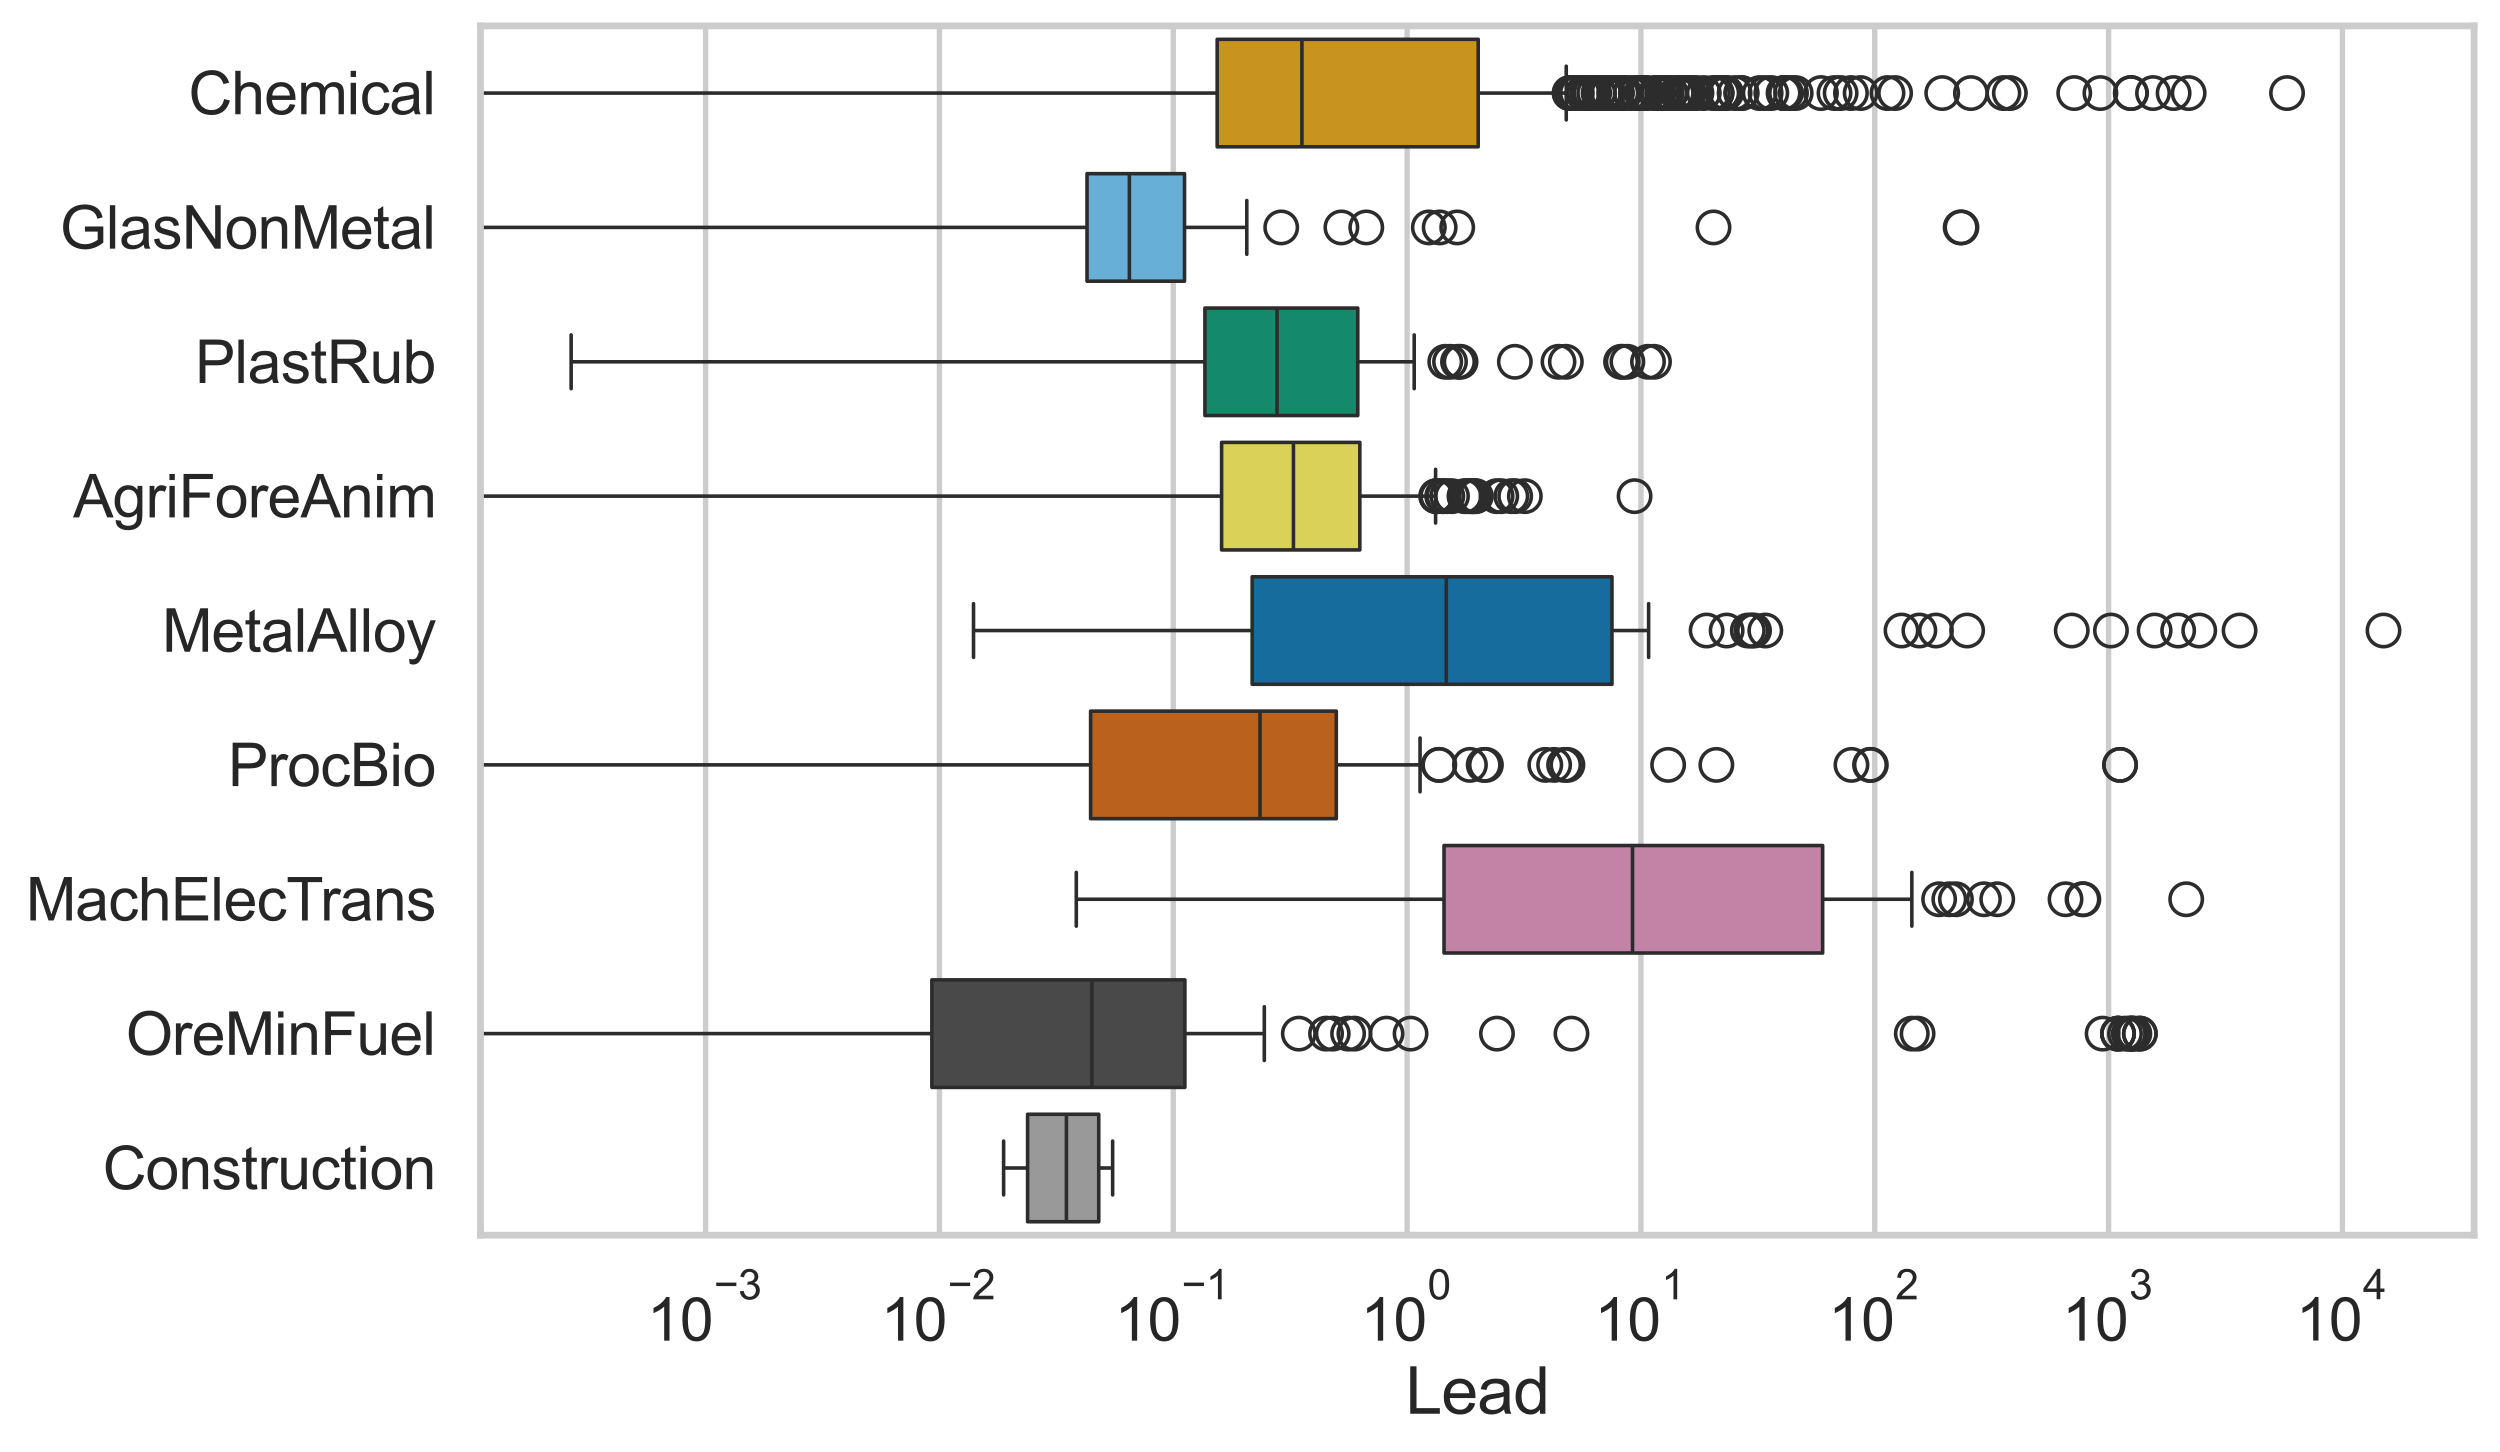 <?xml version="1.0" encoding="utf-8" standalone="no"?>
<!DOCTYPE svg PUBLIC "-//W3C//DTD SVG 1.1//EN"
  "http://www.w3.org/Graphics/SVG/1.1/DTD/svg11.dtd">
<svg xmlns:xlink="http://www.w3.org/1999/xlink" width="695.577pt" height="404.121pt" viewBox="0 0 695.577 404.121" xmlns="http://www.w3.org/2000/svg" version="1.1">
 <defs>
  <style type="text/css">*{stroke-linejoin: round; stroke-linecap: butt}</style>
 </defs>
 <g id="figure_1">
  <g id="patch_1">
   <path d="M 0 404.121 
L 695.577 404.121 
L 695.577 0 
L 0 0 
z
" style="fill: #ffffff"/>
  </g>
  <g id="axes_1">
   <g id="patch_2">
    <path d="M 133.697 343.665 
L 688.377 343.665 
L 688.377 7.2 
L 133.697 7.2 
z
" style="fill: #ffffff"/>
   </g>
   <g id="matplotlib.axis_1">
    <g id="xtick_1">
     <g id="line2d_1">
      <path d="M 196.32 343.665 
L 196.32 7.2 
" clip-path="url(#p494b2eb0bd)" style="fill: none; stroke: #cccccc; stroke-width: 1.5; stroke-linecap: round"/>
     </g>
     <g id="text_1">
      <!-- $\mathdefault{10^{-3}}$ -->
      <g style="fill: #262626" transform="translate(179.985 373.18) scale(0.165 -0.165)">
       <defs>
        <path id="ArialMT-31" d="M 2384 0 
L 1822 0 
L 1822 3584 
Q 1619 3391 1289 3197 
Q 959 3003 697 2906 
L 697 3450 
Q 1169 3672 1522 3987 
Q 1875 4303 2022 4600 
L 2384 4600 
L 2384 0 
z
" transform="scale(0.016)"/>
        <path id="ArialMT-30" d="M 266 2259 
Q 266 3072 433 3567 
Q 600 4063 929 4331 
Q 1259 4600 1759 4600 
Q 2128 4600 2406 4451 
Q 2684 4303 2865 4023 
Q 3047 3744 3150 3342 
Q 3253 2941 3253 2259 
Q 3253 1453 3087 958 
Q 2922 463 2592 192 
Q 2263 -78 1759 -78 
Q 1097 -78 719 397 
Q 266 969 266 2259 
z
M 844 2259 
Q 844 1131 1108 757 
Q 1372 384 1759 384 
Q 2147 384 2411 759 
Q 2675 1134 2675 2259 
Q 2675 3391 2411 3762 
Q 2147 4134 1753 4134 
Q 1366 4134 1134 3806 
Q 844 3388 844 2259 
z
" transform="scale(0.016)"/>
        <path id="ArialMT-2212" d="M 3381 1997 
L 356 1997 
L 356 2522 
L 3381 2522 
L 3381 1997 
z
" transform="scale(0.016)"/>
        <path id="ArialMT-33" d="M 269 1209 
L 831 1284 
Q 928 806 1161 595 
Q 1394 384 1728 384 
Q 2125 384 2398 659 
Q 2672 934 2672 1341 
Q 2672 1728 2419 1979 
Q 2166 2231 1775 2231 
Q 1616 2231 1378 2169 
L 1441 2663 
Q 1497 2656 1531 2656 
Q 1891 2656 2178 2843 
Q 2466 3031 2466 3422 
Q 2466 3731 2256 3934 
Q 2047 4138 1716 4138 
Q 1388 4138 1169 3931 
Q 950 3725 888 3313 
L 325 3413 
Q 428 3978 793 4289 
Q 1159 4600 1703 4600 
Q 2078 4600 2393 4439 
Q 2709 4278 2876 4000 
Q 3044 3722 3044 3409 
Q 3044 3113 2884 2869 
Q 2725 2625 2413 2481 
Q 2819 2388 3044 2092 
Q 3269 1797 3269 1353 
Q 3269 753 2831 336 
Q 2394 -81 1725 -81 
Q 1122 -81 723 278 
Q 325 638 269 1209 
z
" transform="scale(0.016)"/>
       </defs>
       <use xlink:href="#ArialMT-31" transform="translate(0 0.994)"/>
       <use xlink:href="#ArialMT-30" transform="translate(55.615 0.994)"/>
       <use xlink:href="#ArialMT-2212" transform="translate(112.973 70.688) scale(0.7)"/>
       <use xlink:href="#ArialMT-33" transform="translate(153.852 70.688) scale(0.7)"/>
      </g>
     </g>
    </g>
    <g id="xtick_2">
     <g id="line2d_2">
      <path d="M 261.379 343.665 
L 261.379 7.2 
" clip-path="url(#p494b2eb0bd)" style="fill: none; stroke: #cccccc; stroke-width: 1.5; stroke-linecap: round"/>
     </g>
     <g id="text_2">
      <!-- $\mathdefault{10^{-2}}$ -->
      <g style="fill: #262626" transform="translate(245.044 373.18) scale(0.165 -0.165)">
       <defs>
        <path id="ArialMT-32" d="M 3222 541 
L 3222 0 
L 194 0 
Q 188 203 259 391 
Q 375 700 629 1000 
Q 884 1300 1366 1694 
Q 2113 2306 2375 2664 
Q 2638 3022 2638 3341 
Q 2638 3675 2398 3904 
Q 2159 4134 1775 4134 
Q 1369 4134 1125 3890 
Q 881 3647 878 3216 
L 300 3275 
Q 359 3922 746 4261 
Q 1134 4600 1788 4600 
Q 2447 4600 2831 4234 
Q 3216 3869 3216 3328 
Q 3216 3053 3103 2787 
Q 2991 2522 2730 2228 
Q 2469 1934 1863 1422 
Q 1356 997 1212 845 
Q 1069 694 975 541 
L 3222 541 
z
" transform="scale(0.016)"/>
       </defs>
       <use xlink:href="#ArialMT-31" transform="translate(0 0.994)"/>
       <use xlink:href="#ArialMT-30" transform="translate(55.615 0.994)"/>
       <use xlink:href="#ArialMT-2212" transform="translate(112.973 70.688) scale(0.7)"/>
       <use xlink:href="#ArialMT-32" transform="translate(153.852 70.688) scale(0.7)"/>
      </g>
     </g>
    </g>
    <g id="xtick_3">
     <g id="line2d_3">
      <path d="M 326.439 343.665 
L 326.439 7.2 
" clip-path="url(#p494b2eb0bd)" style="fill: none; stroke: #cccccc; stroke-width: 1.5; stroke-linecap: round"/>
     </g>
     <g id="text_3">
      <!-- $\mathdefault{10^{-1}}$ -->
      <g style="fill: #262626" transform="translate(310.104 373.18) scale(0.165 -0.165)">
       <use xlink:href="#ArialMT-31" transform="translate(0 0.994)"/>
       <use xlink:href="#ArialMT-30" transform="translate(55.615 0.994)"/>
       <use xlink:href="#ArialMT-2212" transform="translate(112.973 70.688) scale(0.7)"/>
       <use xlink:href="#ArialMT-31" transform="translate(153.852 70.688) scale(0.7)"/>
      </g>
     </g>
    </g>
    <g id="xtick_4">
     <g id="line2d_4">
      <path d="M 391.498 343.665 
L 391.498 7.2 
" clip-path="url(#p494b2eb0bd)" style="fill: none; stroke: #cccccc; stroke-width: 1.5; stroke-linecap: round"/>
     </g>
     <g id="text_4">
      <!-- $\mathdefault{10^{0}}$ -->
      <g style="fill: #262626" transform="translate(378.545 373.18) scale(0.165 -0.165)">
       <use xlink:href="#ArialMT-31" transform="translate(0 0.994)"/>
       <use xlink:href="#ArialMT-30" transform="translate(55.615 0.994)"/>
       <use xlink:href="#ArialMT-30" transform="translate(112.973 70.688) scale(0.7)"/>
      </g>
     </g>
    </g>
    <g id="xtick_5">
     <g id="line2d_5">
      <path d="M 456.557 343.665 
L 456.557 7.2 
" clip-path="url(#p494b2eb0bd)" style="fill: none; stroke: #cccccc; stroke-width: 1.5; stroke-linecap: round"/>
     </g>
     <g id="text_5">
      <!-- $\mathdefault{10^{1}}$ -->
      <g style="fill: #262626" transform="translate(443.605 373.18) scale(0.165 -0.165)">
       <use xlink:href="#ArialMT-31" transform="translate(0 0.994)"/>
       <use xlink:href="#ArialMT-30" transform="translate(55.615 0.994)"/>
       <use xlink:href="#ArialMT-31" transform="translate(112.973 70.688) scale(0.7)"/>
      </g>
     </g>
    </g>
    <g id="xtick_6">
     <g id="line2d_6">
      <path d="M 521.616 343.665 
L 521.616 7.2 
" clip-path="url(#p494b2eb0bd)" style="fill: none; stroke: #cccccc; stroke-width: 1.5; stroke-linecap: round"/>
     </g>
     <g id="text_6">
      <!-- $\mathdefault{10^{2}}$ -->
      <g style="fill: #262626" transform="translate(508.664 373.18) scale(0.165 -0.165)">
       <use xlink:href="#ArialMT-31" transform="translate(0 0.994)"/>
       <use xlink:href="#ArialMT-30" transform="translate(55.615 0.994)"/>
       <use xlink:href="#ArialMT-32" transform="translate(112.973 70.688) scale(0.7)"/>
      </g>
     </g>
    </g>
    <g id="xtick_7">
     <g id="line2d_7">
      <path d="M 586.676 343.665 
L 586.676 7.2 
" clip-path="url(#p494b2eb0bd)" style="fill: none; stroke: #cccccc; stroke-width: 1.5; stroke-linecap: round"/>
     </g>
     <g id="text_7">
      <!-- $\mathdefault{10^{3}}$ -->
      <g style="fill: #262626" transform="translate(573.723 373.18) scale(0.165 -0.165)">
       <use xlink:href="#ArialMT-31" transform="translate(0 0.994)"/>
       <use xlink:href="#ArialMT-30" transform="translate(55.615 0.994)"/>
       <use xlink:href="#ArialMT-33" transform="translate(112.973 70.688) scale(0.7)"/>
      </g>
     </g>
    </g>
    <g id="xtick_8">
     <g id="line2d_8">
      <path d="M 651.735 343.665 
L 651.735 7.2 
" clip-path="url(#p494b2eb0bd)" style="fill: none; stroke: #cccccc; stroke-width: 1.5; stroke-linecap: round"/>
     </g>
     <g id="text_8">
      <!-- $\mathdefault{10^{4}}$ -->
      <g style="fill: #262626" transform="translate(638.782 373.015) scale(0.165 -0.165)">
       <defs>
        <path id="ArialMT-34" d="M 2069 0 
L 2069 1097 
L 81 1097 
L 81 1613 
L 2172 4581 
L 2631 4581 
L 2631 1613 
L 3250 1613 
L 3250 1097 
L 2631 1097 
L 2631 0 
L 2069 0 
z
M 2069 1613 
L 2069 3678 
L 634 1613 
L 2069 1613 
z
" transform="scale(0.016)"/>
       </defs>
       <use xlink:href="#ArialMT-31" transform="translate(0 0.202)"/>
       <use xlink:href="#ArialMT-30" transform="translate(55.615 0.202)"/>
       <use xlink:href="#ArialMT-34" transform="translate(112.973 69.895) scale(0.7)"/>
      </g>
     </g>
    </g>
    <g id="xtick_9"/>
    <g id="xtick_10"/>
    <g id="xtick_11"/>
    <g id="xtick_12"/>
    <g id="xtick_13"/>
    <g id="xtick_14"/>
    <g id="xtick_15"/>
    <g id="xtick_16"/>
    <g id="xtick_17"/>
    <g id="xtick_18"/>
    <g id="xtick_19"/>
    <g id="xtick_20"/>
    <g id="xtick_21"/>
    <g id="xtick_22"/>
    <g id="xtick_23"/>
    <g id="xtick_24"/>
    <g id="xtick_25"/>
    <g id="xtick_26"/>
    <g id="xtick_27"/>
    <g id="xtick_28"/>
    <g id="xtick_29"/>
    <g id="xtick_30"/>
    <g id="xtick_31"/>
    <g id="xtick_32"/>
    <g id="xtick_33"/>
    <g id="xtick_34"/>
    <g id="xtick_35"/>
    <g id="xtick_36"/>
    <g id="xtick_37"/>
    <g id="xtick_38"/>
    <g id="xtick_39"/>
    <g id="xtick_40"/>
    <g id="xtick_41"/>
    <g id="xtick_42"/>
    <g id="xtick_43"/>
    <g id="xtick_44"/>
    <g id="xtick_45"/>
    <g id="xtick_46"/>
    <g id="xtick_47"/>
    <g id="xtick_48"/>
    <g id="xtick_49"/>
    <g id="xtick_50"/>
    <g id="xtick_51"/>
    <g id="xtick_52"/>
    <g id="xtick_53"/>
    <g id="xtick_54"/>
    <g id="xtick_55"/>
    <g id="xtick_56"/>
    <g id="xtick_57"/>
    <g id="xtick_58"/>
    <g id="xtick_59"/>
    <g id="xtick_60"/>
    <g id="xtick_61"/>
    <g id="xtick_62"/>
    <g id="xtick_63"/>
    <g id="xtick_64"/>
    <g id="xtick_65"/>
    <g id="xtick_66"/>
    <g id="xtick_67"/>
    <g id="xtick_68"/>
    <g id="xtick_69"/>
    <g id="xtick_70"/>
    <g id="xtick_71"/>
    <g id="xtick_72"/>
    <g id="xtick_73"/>
    <g id="xtick_74"/>
    <g id="text_9">
     <!-- Lead -->
     <g style="fill: #262626" transform="translate(391.018 393.344) scale(0.18 -0.18)">
      <defs>
       <path id="ArialMT-4c" d="M 469 0 
L 469 4581 
L 1075 4581 
L 1075 541 
L 3331 541 
L 3331 0 
L 469 0 
z
" transform="scale(0.016)"/>
       <path id="ArialMT-65" d="M 2694 1069 
L 3275 997 
Q 3138 488 2766 206 
Q 2394 -75 1816 -75 
Q 1088 -75 661 373 
Q 234 822 234 1631 
Q 234 2469 665 2931 
Q 1097 3394 1784 3394 
Q 2450 3394 2872 2941 
Q 3294 2488 3294 1666 
Q 3294 1616 3291 1516 
L 816 1516 
Q 847 969 1125 678 
Q 1403 388 1819 388 
Q 2128 388 2347 550 
Q 2566 713 2694 1069 
z
M 847 1978 
L 2700 1978 
Q 2663 2397 2488 2606 
Q 2219 2931 1791 2931 
Q 1403 2931 1139 2672 
Q 875 2413 847 1978 
z
" transform="scale(0.016)"/>
       <path id="ArialMT-61" d="M 2588 409 
Q 2275 144 1986 34 
Q 1697 -75 1366 -75 
Q 819 -75 525 192 
Q 231 459 231 875 
Q 231 1119 342 1320 
Q 453 1522 633 1644 
Q 813 1766 1038 1828 
Q 1203 1872 1538 1913 
Q 2219 1994 2541 2106 
Q 2544 2222 2544 2253 
Q 2544 2597 2384 2738 
Q 2169 2928 1744 2928 
Q 1347 2928 1158 2789 
Q 969 2650 878 2297 
L 328 2372 
Q 403 2725 575 2942 
Q 747 3159 1072 3276 
Q 1397 3394 1825 3394 
Q 2250 3394 2515 3294 
Q 2781 3194 2906 3042 
Q 3031 2891 3081 2659 
Q 3109 2516 3109 2141 
L 3109 1391 
Q 3109 606 3145 398 
Q 3181 191 3288 0 
L 2700 0 
Q 2613 175 2588 409 
z
M 2541 1666 
Q 2234 1541 1622 1453 
Q 1275 1403 1131 1340 
Q 988 1278 909 1158 
Q 831 1038 831 891 
Q 831 666 1001 516 
Q 1172 366 1500 366 
Q 1825 366 2078 508 
Q 2331 650 2450 897 
Q 2541 1088 2541 1459 
L 2541 1666 
z
" transform="scale(0.016)"/>
       <path id="ArialMT-64" d="M 2575 0 
L 2575 419 
Q 2259 -75 1647 -75 
Q 1250 -75 917 144 
Q 584 363 401 755 
Q 219 1147 219 1656 
Q 219 2153 384 2558 
Q 550 2963 881 3178 
Q 1213 3394 1622 3394 
Q 1922 3394 2156 3267 
Q 2391 3141 2538 2938 
L 2538 4581 
L 3097 4581 
L 3097 0 
L 2575 0 
z
M 797 1656 
Q 797 1019 1065 703 
Q 1334 388 1700 388 
Q 2069 388 2326 689 
Q 2584 991 2584 1609 
Q 2584 2291 2321 2609 
Q 2059 2928 1675 2928 
Q 1300 2928 1048 2622 
Q 797 2316 797 1656 
z
" transform="scale(0.016)"/>
      </defs>
      <use xlink:href="#ArialMT-4c"/>
      <use xlink:href="#ArialMT-65" transform="translate(55.615 0)"/>
      <use xlink:href="#ArialMT-61" transform="translate(111.23 0)"/>
      <use xlink:href="#ArialMT-64" transform="translate(166.846 0)"/>
     </g>
    </g>
   </g>
   <g id="matplotlib.axis_2">
    <g id="ytick_1">
     <g id="text_10">
      <!-- Chemical -->
      <g style="fill: #262626" transform="translate(52.428 31.798) scale(0.165 -0.165)">
       <defs>
        <path id="ArialMT-43" d="M 3763 1606 
L 4369 1453 
Q 4178 706 3683 314 
Q 3188 -78 2472 -78 
Q 1731 -78 1267 223 
Q 803 525 561 1097 
Q 319 1669 319 2325 
Q 319 3041 592 3573 
Q 866 4106 1370 4382 
Q 1875 4659 2481 4659 
Q 3169 4659 3637 4309 
Q 4106 3959 4291 3325 
L 3694 3184 
Q 3534 3684 3231 3912 
Q 2928 4141 2469 4141 
Q 1941 4141 1586 3887 
Q 1231 3634 1087 3207 
Q 944 2781 944 2328 
Q 944 1744 1114 1308 
Q 1284 872 1643 656 
Q 2003 441 2422 441 
Q 2931 441 3284 734 
Q 3638 1028 3763 1606 
z
" transform="scale(0.016)"/>
        <path id="ArialMT-68" d="M 422 0 
L 422 4581 
L 984 4581 
L 984 2938 
Q 1378 3394 1978 3394 
Q 2347 3394 2619 3248 
Q 2891 3103 3008 2847 
Q 3125 2591 3125 2103 
L 3125 0 
L 2563 0 
L 2563 2103 
Q 2563 2525 2380 2717 
Q 2197 2909 1863 2909 
Q 1613 2909 1392 2779 
Q 1172 2650 1078 2428 
Q 984 2206 984 1816 
L 984 0 
L 422 0 
z
" transform="scale(0.016)"/>
        <path id="ArialMT-6d" d="M 422 0 
L 422 3319 
L 925 3319 
L 925 2853 
Q 1081 3097 1340 3245 
Q 1600 3394 1931 3394 
Q 2300 3394 2536 3241 
Q 2772 3088 2869 2813 
Q 3263 3394 3894 3394 
Q 4388 3394 4653 3120 
Q 4919 2847 4919 2278 
L 4919 0 
L 4359 0 
L 4359 2091 
Q 4359 2428 4304 2576 
Q 4250 2725 4106 2815 
Q 3963 2906 3769 2906 
Q 3419 2906 3187 2673 
Q 2956 2441 2956 1928 
L 2956 0 
L 2394 0 
L 2394 2156 
Q 2394 2531 2256 2718 
Q 2119 2906 1806 2906 
Q 1569 2906 1367 2781 
Q 1166 2656 1075 2415 
Q 984 2175 984 1722 
L 984 0 
L 422 0 
z
" transform="scale(0.016)"/>
        <path id="ArialMT-69" d="M 425 3934 
L 425 4581 
L 988 4581 
L 988 3934 
L 425 3934 
z
M 425 0 
L 425 3319 
L 988 3319 
L 988 0 
L 425 0 
z
" transform="scale(0.016)"/>
        <path id="ArialMT-63" d="M 2588 1216 
L 3141 1144 
Q 3050 572 2676 248 
Q 2303 -75 1759 -75 
Q 1078 -75 664 370 
Q 250 816 250 1647 
Q 250 2184 428 2587 
Q 606 2991 970 3192 
Q 1334 3394 1763 3394 
Q 2303 3394 2647 3120 
Q 2991 2847 3088 2344 
L 2541 2259 
Q 2463 2594 2264 2762 
Q 2066 2931 1784 2931 
Q 1359 2931 1093 2626 
Q 828 2322 828 1663 
Q 828 994 1084 691 
Q 1341 388 1753 388 
Q 2084 388 2306 591 
Q 2528 794 2588 1216 
z
" transform="scale(0.016)"/>
        <path id="ArialMT-6c" d="M 409 0 
L 409 4581 
L 972 4581 
L 972 0 
L 409 0 
z
" transform="scale(0.016)"/>
       </defs>
       <use xlink:href="#ArialMT-43"/>
       <use xlink:href="#ArialMT-68" transform="translate(72.217 0)"/>
       <use xlink:href="#ArialMT-65" transform="translate(127.832 0)"/>
       <use xlink:href="#ArialMT-6d" transform="translate(183.447 0)"/>
       <use xlink:href="#ArialMT-69" transform="translate(266.748 0)"/>
       <use xlink:href="#ArialMT-63" transform="translate(288.965 0)"/>
       <use xlink:href="#ArialMT-61" transform="translate(338.965 0)"/>
       <use xlink:href="#ArialMT-6c" transform="translate(394.58 0)"/>
      </g>
     </g>
    </g>
    <g id="ytick_2">
     <g id="text_11">
      <!-- GlasNonMetal -->
      <g style="fill: #262626" transform="translate(16.659 69.183) scale(0.165 -0.165)">
       <defs>
        <path id="ArialMT-47" d="M 2638 1797 
L 2638 2334 
L 4578 2338 
L 4578 638 
Q 4131 281 3656 101 
Q 3181 -78 2681 -78 
Q 2006 -78 1454 211 
Q 903 500 622 1047 
Q 341 1594 341 2269 
Q 341 2938 620 3517 
Q 900 4097 1425 4378 
Q 1950 4659 2634 4659 
Q 3131 4659 3532 4498 
Q 3934 4338 4162 4050 
Q 4391 3763 4509 3300 
L 3963 3150 
Q 3859 3500 3706 3700 
Q 3553 3900 3268 4020 
Q 2984 4141 2638 4141 
Q 2222 4141 1919 4014 
Q 1616 3888 1430 3681 
Q 1244 3475 1141 3228 
Q 966 2803 966 2306 
Q 966 1694 1177 1281 
Q 1388 869 1791 669 
Q 2194 469 2647 469 
Q 3041 469 3416 620 
Q 3791 772 3984 944 
L 3984 1797 
L 2638 1797 
z
" transform="scale(0.016)"/>
        <path id="ArialMT-73" d="M 197 991 
L 753 1078 
Q 800 744 1014 566 
Q 1228 388 1613 388 
Q 2000 388 2187 545 
Q 2375 703 2375 916 
Q 2375 1106 2209 1216 
Q 2094 1291 1634 1406 
Q 1016 1563 777 1677 
Q 538 1791 414 1992 
Q 291 2194 291 2438 
Q 291 2659 392 2848 
Q 494 3038 669 3163 
Q 800 3259 1026 3326 
Q 1253 3394 1513 3394 
Q 1903 3394 2198 3281 
Q 2494 3169 2634 2976 
Q 2775 2784 2828 2463 
L 2278 2388 
Q 2241 2644 2061 2787 
Q 1881 2931 1553 2931 
Q 1166 2931 1000 2803 
Q 834 2675 834 2503 
Q 834 2394 903 2306 
Q 972 2216 1119 2156 
Q 1203 2125 1616 2013 
Q 2213 1853 2448 1751 
Q 2684 1650 2818 1456 
Q 2953 1263 2953 975 
Q 2953 694 2789 445 
Q 2625 197 2315 61 
Q 2006 -75 1616 -75 
Q 969 -75 630 194 
Q 291 463 197 991 
z
" transform="scale(0.016)"/>
        <path id="ArialMT-4e" d="M 488 0 
L 488 4581 
L 1109 4581 
L 3516 984 
L 3516 4581 
L 4097 4581 
L 4097 0 
L 3475 0 
L 1069 3600 
L 1069 0 
L 488 0 
z
" transform="scale(0.016)"/>
        <path id="ArialMT-6f" d="M 213 1659 
Q 213 2581 725 3025 
Q 1153 3394 1769 3394 
Q 2453 3394 2887 2945 
Q 3322 2497 3322 1706 
Q 3322 1066 3130 698 
Q 2938 331 2570 128 
Q 2203 -75 1769 -75 
Q 1072 -75 642 372 
Q 213 819 213 1659 
z
M 791 1659 
Q 791 1022 1069 705 
Q 1347 388 1769 388 
Q 2188 388 2466 706 
Q 2744 1025 2744 1678 
Q 2744 2294 2464 2611 
Q 2184 2928 1769 2928 
Q 1347 2928 1069 2612 
Q 791 2297 791 1659 
z
" transform="scale(0.016)"/>
        <path id="ArialMT-6e" d="M 422 0 
L 422 3319 
L 928 3319 
L 928 2847 
Q 1294 3394 1984 3394 
Q 2284 3394 2536 3286 
Q 2788 3178 2913 3003 
Q 3038 2828 3088 2588 
Q 3119 2431 3119 2041 
L 3119 0 
L 2556 0 
L 2556 2019 
Q 2556 2363 2490 2533 
Q 2425 2703 2258 2804 
Q 2091 2906 1866 2906 
Q 1506 2906 1245 2678 
Q 984 2450 984 1813 
L 984 0 
L 422 0 
z
" transform="scale(0.016)"/>
        <path id="ArialMT-4d" d="M 475 0 
L 475 4581 
L 1388 4581 
L 2472 1338 
Q 2622 884 2691 659 
Q 2769 909 2934 1394 
L 4031 4581 
L 4847 4581 
L 4847 0 
L 4263 0 
L 4263 3834 
L 2931 0 
L 2384 0 
L 1059 3900 
L 1059 0 
L 475 0 
z
" transform="scale(0.016)"/>
        <path id="ArialMT-74" d="M 1650 503 
L 1731 6 
Q 1494 -44 1306 -44 
Q 1000 -44 831 53 
Q 663 150 594 308 
Q 525 466 525 972 
L 525 2881 
L 113 2881 
L 113 3319 
L 525 3319 
L 525 4141 
L 1084 4478 
L 1084 3319 
L 1650 3319 
L 1650 2881 
L 1084 2881 
L 1084 941 
Q 1084 700 1114 631 
Q 1144 563 1211 522 
Q 1278 481 1403 481 
Q 1497 481 1650 503 
z
" transform="scale(0.016)"/>
       </defs>
       <use xlink:href="#ArialMT-47"/>
       <use xlink:href="#ArialMT-6c" transform="translate(77.783 0)"/>
       <use xlink:href="#ArialMT-61" transform="translate(100 0)"/>
       <use xlink:href="#ArialMT-73" transform="translate(155.615 0)"/>
       <use xlink:href="#ArialMT-4e" transform="translate(205.615 0)"/>
       <use xlink:href="#ArialMT-6f" transform="translate(277.832 0)"/>
       <use xlink:href="#ArialMT-6e" transform="translate(333.447 0)"/>
       <use xlink:href="#ArialMT-4d" transform="translate(389.062 0)"/>
       <use xlink:href="#ArialMT-65" transform="translate(472.363 0)"/>
       <use xlink:href="#ArialMT-74" transform="translate(527.979 0)"/>
       <use xlink:href="#ArialMT-61" transform="translate(555.762 0)"/>
       <use xlink:href="#ArialMT-6c" transform="translate(611.377 0)"/>
      </g>
     </g>
    </g>
    <g id="ytick_3">
     <g id="text_12">
      <!-- PlastRub -->
      <g style="fill: #262626" transform="translate(54.248 106.568) scale(0.165 -0.165)">
       <defs>
        <path id="ArialMT-50" d="M 494 0 
L 494 4581 
L 2222 4581 
Q 2678 4581 2919 4538 
Q 3256 4481 3484 4323 
Q 3713 4166 3852 3881 
Q 3991 3597 3991 3256 
Q 3991 2672 3619 2267 
Q 3247 1863 2275 1863 
L 1100 1863 
L 1100 0 
L 494 0 
z
M 1100 2403 
L 2284 2403 
Q 2872 2403 3119 2622 
Q 3366 2841 3366 3238 
Q 3366 3525 3220 3729 
Q 3075 3934 2838 4000 
Q 2684 4041 2272 4041 
L 1100 4041 
L 1100 2403 
z
" transform="scale(0.016)"/>
        <path id="ArialMT-52" d="M 503 0 
L 503 4581 
L 2534 4581 
Q 3147 4581 3465 4457 
Q 3784 4334 3975 4021 
Q 4166 3709 4166 3331 
Q 4166 2844 3850 2509 
Q 3534 2175 2875 2084 
Q 3116 1969 3241 1856 
Q 3506 1613 3744 1247 
L 4541 0 
L 3778 0 
L 3172 953 
Q 2906 1366 2734 1584 
Q 2563 1803 2427 1890 
Q 2291 1978 2150 2013 
Q 2047 2034 1813 2034 
L 1109 2034 
L 1109 0 
L 503 0 
z
M 1109 2559 
L 2413 2559 
Q 2828 2559 3062 2645 
Q 3297 2731 3419 2920 
Q 3541 3109 3541 3331 
Q 3541 3656 3305 3865 
Q 3069 4075 2559 4075 
L 1109 4075 
L 1109 2559 
z
" transform="scale(0.016)"/>
        <path id="ArialMT-75" d="M 2597 0 
L 2597 488 
Q 2209 -75 1544 -75 
Q 1250 -75 995 37 
Q 741 150 617 320 
Q 494 491 444 738 
Q 409 903 409 1263 
L 409 3319 
L 972 3319 
L 972 1478 
Q 972 1038 1006 884 
Q 1059 663 1231 536 
Q 1403 409 1656 409 
Q 1909 409 2131 539 
Q 2353 669 2445 892 
Q 2538 1116 2538 1541 
L 2538 3319 
L 3100 3319 
L 3100 0 
L 2597 0 
z
" transform="scale(0.016)"/>
        <path id="ArialMT-62" d="M 941 0 
L 419 0 
L 419 4581 
L 981 4581 
L 981 2947 
Q 1338 3394 1891 3394 
Q 2197 3394 2470 3270 
Q 2744 3147 2920 2923 
Q 3097 2700 3197 2384 
Q 3297 2069 3297 1709 
Q 3297 856 2875 390 
Q 2453 -75 1863 -75 
Q 1275 -75 941 416 
L 941 0 
z
M 934 1684 
Q 934 1088 1097 822 
Q 1363 388 1816 388 
Q 2184 388 2453 708 
Q 2722 1028 2722 1663 
Q 2722 2313 2464 2622 
Q 2206 2931 1841 2931 
Q 1472 2931 1203 2611 
Q 934 2291 934 1684 
z
" transform="scale(0.016)"/>
       </defs>
       <use xlink:href="#ArialMT-50"/>
       <use xlink:href="#ArialMT-6c" transform="translate(66.699 0)"/>
       <use xlink:href="#ArialMT-61" transform="translate(88.916 0)"/>
       <use xlink:href="#ArialMT-73" transform="translate(144.531 0)"/>
       <use xlink:href="#ArialMT-74" transform="translate(194.531 0)"/>
       <use xlink:href="#ArialMT-52" transform="translate(222.314 0)"/>
       <use xlink:href="#ArialMT-75" transform="translate(294.531 0)"/>
       <use xlink:href="#ArialMT-62" transform="translate(350.146 0)"/>
      </g>
     </g>
    </g>
    <g id="ytick_4">
     <g id="text_13">
      <!-- AgriForeAnim -->
      <g style="fill: #262626" transform="translate(20.341 143.953) scale(0.165 -0.165)">
       <defs>
        <path id="ArialMT-41" d="M -9 0 
L 1750 4581 
L 2403 4581 
L 4278 0 
L 3588 0 
L 3053 1388 
L 1138 1388 
L 634 0 
L -9 0 
z
M 1313 1881 
L 2866 1881 
L 2388 3150 
Q 2169 3728 2063 4100 
Q 1975 3659 1816 3225 
L 1313 1881 
z
" transform="scale(0.016)"/>
        <path id="ArialMT-67" d="M 319 -275 
L 866 -356 
Q 900 -609 1056 -725 
Q 1266 -881 1628 -881 
Q 2019 -881 2231 -725 
Q 2444 -569 2519 -288 
Q 2563 -116 2559 434 
Q 2191 0 1641 0 
Q 956 0 581 494 
Q 206 988 206 1678 
Q 206 2153 378 2554 
Q 550 2956 876 3175 
Q 1203 3394 1644 3394 
Q 2231 3394 2613 2919 
L 2613 3319 
L 3131 3319 
L 3131 450 
Q 3131 -325 2973 -648 
Q 2816 -972 2473 -1159 
Q 2131 -1347 1631 -1347 
Q 1038 -1347 672 -1080 
Q 306 -813 319 -275 
z
M 784 1719 
Q 784 1066 1043 766 
Q 1303 466 1694 466 
Q 2081 466 2343 764 
Q 2606 1063 2606 1700 
Q 2606 2309 2336 2618 
Q 2066 2928 1684 2928 
Q 1309 2928 1046 2623 
Q 784 2319 784 1719 
z
" transform="scale(0.016)"/>
        <path id="ArialMT-72" d="M 416 0 
L 416 3319 
L 922 3319 
L 922 2816 
Q 1116 3169 1280 3281 
Q 1444 3394 1641 3394 
Q 1925 3394 2219 3213 
L 2025 2691 
Q 1819 2813 1613 2813 
Q 1428 2813 1281 2702 
Q 1134 2591 1072 2394 
Q 978 2094 978 1738 
L 978 0 
L 416 0 
z
" transform="scale(0.016)"/>
        <path id="ArialMT-46" d="M 525 0 
L 525 4581 
L 3616 4581 
L 3616 4041 
L 1131 4041 
L 1131 2622 
L 3281 2622 
L 3281 2081 
L 1131 2081 
L 1131 0 
L 525 0 
z
" transform="scale(0.016)"/>
       </defs>
       <use xlink:href="#ArialMT-41"/>
       <use xlink:href="#ArialMT-67" transform="translate(66.699 0)"/>
       <use xlink:href="#ArialMT-72" transform="translate(122.314 0)"/>
       <use xlink:href="#ArialMT-69" transform="translate(155.615 0)"/>
       <use xlink:href="#ArialMT-46" transform="translate(177.832 0)"/>
       <use xlink:href="#ArialMT-6f" transform="translate(238.916 0)"/>
       <use xlink:href="#ArialMT-72" transform="translate(294.531 0)"/>
       <use xlink:href="#ArialMT-65" transform="translate(327.832 0)"/>
       <use xlink:href="#ArialMT-41" transform="translate(383.447 0)"/>
       <use xlink:href="#ArialMT-6e" transform="translate(450.146 0)"/>
       <use xlink:href="#ArialMT-69" transform="translate(505.762 0)"/>
       <use xlink:href="#ArialMT-6d" transform="translate(527.979 0)"/>
      </g>
     </g>
    </g>
    <g id="ytick_5">
     <g id="text_14">
      <!-- MetalAlloy -->
      <g style="fill: #262626" transform="translate(45.088 181.337) scale(0.165 -0.165)">
       <defs>
        <path id="ArialMT-79" d="M 397 -1278 
L 334 -750 
Q 519 -800 656 -800 
Q 844 -800 956 -737 
Q 1069 -675 1141 -563 
Q 1194 -478 1313 -144 
Q 1328 -97 1363 -6 
L 103 3319 
L 709 3319 
L 1400 1397 
Q 1534 1031 1641 628 
Q 1738 1016 1872 1384 
L 2581 3319 
L 3144 3319 
L 1881 -56 
Q 1678 -603 1566 -809 
Q 1416 -1088 1222 -1217 
Q 1028 -1347 759 -1347 
Q 597 -1347 397 -1278 
z
" transform="scale(0.016)"/>
       </defs>
       <use xlink:href="#ArialMT-4d"/>
       <use xlink:href="#ArialMT-65" transform="translate(83.301 0)"/>
       <use xlink:href="#ArialMT-74" transform="translate(138.916 0)"/>
       <use xlink:href="#ArialMT-61" transform="translate(166.699 0)"/>
       <use xlink:href="#ArialMT-6c" transform="translate(222.314 0)"/>
       <use xlink:href="#ArialMT-41" transform="translate(244.531 0)"/>
       <use xlink:href="#ArialMT-6c" transform="translate(311.23 0)"/>
       <use xlink:href="#ArialMT-6c" transform="translate(333.447 0)"/>
       <use xlink:href="#ArialMT-6f" transform="translate(355.664 0)"/>
       <use xlink:href="#ArialMT-79" transform="translate(411.279 0)"/>
      </g>
     </g>
    </g>
    <g id="ytick_6">
     <g id="text_15">
      <!-- ProcBio -->
      <g style="fill: #262626" transform="translate(63.424 218.722) scale(0.165 -0.165)">
       <defs>
        <path id="ArialMT-42" d="M 469 0 
L 469 4581 
L 2188 4581 
Q 2713 4581 3030 4442 
Q 3347 4303 3526 4014 
Q 3706 3725 3706 3409 
Q 3706 3116 3547 2856 
Q 3388 2597 3066 2438 
Q 3481 2316 3704 2022 
Q 3928 1728 3928 1328 
Q 3928 1006 3792 729 
Q 3656 453 3456 303 
Q 3256 153 2954 76 
Q 2653 0 2216 0 
L 469 0 
z
M 1075 2656 
L 2066 2656 
Q 2469 2656 2644 2709 
Q 2875 2778 2992 2937 
Q 3109 3097 3109 3338 
Q 3109 3566 3000 3739 
Q 2891 3913 2687 3977 
Q 2484 4041 1991 4041 
L 1075 4041 
L 1075 2656 
z
M 1075 541 
L 2216 541 
Q 2509 541 2628 563 
Q 2838 600 2978 687 
Q 3119 775 3209 942 
Q 3300 1109 3300 1328 
Q 3300 1584 3169 1773 
Q 3038 1963 2805 2039 
Q 2572 2116 2134 2116 
L 1075 2116 
L 1075 541 
z
" transform="scale(0.016)"/>
       </defs>
       <use xlink:href="#ArialMT-50"/>
       <use xlink:href="#ArialMT-72" transform="translate(66.699 0)"/>
       <use xlink:href="#ArialMT-6f" transform="translate(100 0)"/>
       <use xlink:href="#ArialMT-63" transform="translate(155.615 0)"/>
       <use xlink:href="#ArialMT-42" transform="translate(205.615 0)"/>
       <use xlink:href="#ArialMT-69" transform="translate(272.314 0)"/>
       <use xlink:href="#ArialMT-6f" transform="translate(294.531 0)"/>
      </g>
     </g>
    </g>
    <g id="ytick_7">
     <g id="text_16">
      <!-- MachElecTrans -->
      <g style="fill: #262626" transform="translate(7.2 256.107) scale(0.165 -0.165)">
       <defs>
        <path id="ArialMT-45" d="M 506 0 
L 506 4581 
L 3819 4581 
L 3819 4041 
L 1113 4041 
L 1113 2638 
L 3647 2638 
L 3647 2100 
L 1113 2100 
L 1113 541 
L 3925 541 
L 3925 0 
L 506 0 
z
" transform="scale(0.016)"/>
        <path id="ArialMT-54" d="M 1659 0 
L 1659 4041 
L 150 4041 
L 150 4581 
L 3781 4581 
L 3781 4041 
L 2266 4041 
L 2266 0 
L 1659 0 
z
" transform="scale(0.016)"/>
       </defs>
       <use xlink:href="#ArialMT-4d"/>
       <use xlink:href="#ArialMT-61" transform="translate(83.301 0)"/>
       <use xlink:href="#ArialMT-63" transform="translate(138.916 0)"/>
       <use xlink:href="#ArialMT-68" transform="translate(188.916 0)"/>
       <use xlink:href="#ArialMT-45" transform="translate(244.531 0)"/>
       <use xlink:href="#ArialMT-6c" transform="translate(311.23 0)"/>
       <use xlink:href="#ArialMT-65" transform="translate(333.447 0)"/>
       <use xlink:href="#ArialMT-63" transform="translate(389.062 0)"/>
       <use xlink:href="#ArialMT-54" transform="translate(439.062 0)"/>
       <use xlink:href="#ArialMT-72" transform="translate(496.396 0)"/>
       <use xlink:href="#ArialMT-61" transform="translate(529.697 0)"/>
       <use xlink:href="#ArialMT-6e" transform="translate(585.312 0)"/>
       <use xlink:href="#ArialMT-73" transform="translate(640.928 0)"/>
      </g>
     </g>
    </g>
    <g id="ytick_8">
     <g id="text_17">
      <!-- OreMinFuel -->
      <g style="fill: #262626" transform="translate(35.013 293.492) scale(0.165 -0.165)">
       <defs>
        <path id="ArialMT-4f" d="M 309 2231 
Q 309 3372 921 4017 
Q 1534 4663 2503 4663 
Q 3138 4663 3647 4359 
Q 4156 4056 4423 3514 
Q 4691 2972 4691 2284 
Q 4691 1588 4409 1038 
Q 4128 488 3612 205 
Q 3097 -78 2500 -78 
Q 1853 -78 1343 234 
Q 834 547 571 1087 
Q 309 1628 309 2231 
z
M 934 2222 
Q 934 1394 1379 917 
Q 1825 441 2497 441 
Q 3181 441 3623 922 
Q 4066 1403 4066 2288 
Q 4066 2847 3877 3264 
Q 3688 3681 3323 3911 
Q 2959 4141 2506 4141 
Q 1863 4141 1398 3698 
Q 934 3256 934 2222 
z
" transform="scale(0.016)"/>
       </defs>
       <use xlink:href="#ArialMT-4f"/>
       <use xlink:href="#ArialMT-72" transform="translate(77.783 0)"/>
       <use xlink:href="#ArialMT-65" transform="translate(111.084 0)"/>
       <use xlink:href="#ArialMT-4d" transform="translate(166.699 0)"/>
       <use xlink:href="#ArialMT-69" transform="translate(250 0)"/>
       <use xlink:href="#ArialMT-6e" transform="translate(272.217 0)"/>
       <use xlink:href="#ArialMT-46" transform="translate(327.832 0)"/>
       <use xlink:href="#ArialMT-75" transform="translate(388.916 0)"/>
       <use xlink:href="#ArialMT-65" transform="translate(444.531 0)"/>
       <use xlink:href="#ArialMT-6c" transform="translate(500.146 0)"/>
      </g>
     </g>
    </g>
    <g id="ytick_9">
     <g id="text_18">
      <!-- Construction -->
      <g style="fill: #262626" transform="translate(28.575 330.877) scale(0.165 -0.165)">
       <use xlink:href="#ArialMT-43"/>
       <use xlink:href="#ArialMT-6f" transform="translate(72.217 0)"/>
       <use xlink:href="#ArialMT-6e" transform="translate(127.832 0)"/>
       <use xlink:href="#ArialMT-73" transform="translate(183.447 0)"/>
       <use xlink:href="#ArialMT-74" transform="translate(233.447 0)"/>
       <use xlink:href="#ArialMT-72" transform="translate(261.23 0)"/>
       <use xlink:href="#ArialMT-75" transform="translate(294.531 0)"/>
       <use xlink:href="#ArialMT-63" transform="translate(350.146 0)"/>
       <use xlink:href="#ArialMT-74" transform="translate(400.146 0)"/>
       <use xlink:href="#ArialMT-69" transform="translate(427.93 0)"/>
       <use xlink:href="#ArialMT-6f" transform="translate(450.146 0)"/>
       <use xlink:href="#ArialMT-6e" transform="translate(505.762 0)"/>
      </g>
     </g>
    </g>
   </g>
   <g id="patch_3">
    <path d="M 338.658 10.938 
L 338.658 40.846 
L 411.281 40.846 
L 411.281 10.938 
L 338.658 10.938 
z
" clip-path="url(#p494b2eb0bd)" style="fill: #c9941d; stroke: #2c2c2c; stroke-linejoin: miter"/>
   </g>
   <g id="line2d_9">
    <path d="M 338.658 25.892 
L -1 25.892 
" clip-path="url(#p494b2eb0bd)" style="fill: none; stroke: #2c2c2c"/>
   </g>
   <g id="line2d_10">
    <path d="M 411.281 25.892 
L 435.777 25.892 
" clip-path="url(#p494b2eb0bd)" style="fill: none; stroke: #2c2c2c"/>
   </g>
   <g id="line2d_11">
    <path clip-path="url(#p494b2eb0bd)" style="fill: none; stroke: #2c2c2c; stroke-linecap: round"/>
   </g>
   <g id="line2d_12">
    <path d="M 435.777 18.415 
L 435.777 33.369 
" clip-path="url(#p494b2eb0bd)" style="fill: none; stroke: #2c2c2c; stroke-linecap: round"/>
   </g>
   <g id="line2d_13">
    <defs>
     <path id="m3f0166cb4f" d="M 0 4.5 
C 1.193 4.5 2.338 4.026 3.182 3.182 
C 4.026 2.338 4.5 1.193 4.5 0 
C 4.5 -1.193 4.026 -2.338 3.182 -3.182 
C 2.338 -4.026 1.193 -4.5 0 -4.5 
C -1.193 -4.5 -2.338 -4.026 -3.182 -3.182 
C -4.026 -2.338 -4.5 -1.193 -4.5 0 
C -4.5 1.193 -4.026 2.338 -3.182 3.182 
C -2.338 4.026 -1.193 4.5 0 4.5 
z
" style="stroke: #2c2c2c"/>
    </defs>
    <g clip-path="url(#p494b2eb0bd)">
     <use xlink:href="#m3f0166cb4f" x="457.069" y="25.892" style="fill-opacity: 0; stroke: #2c2c2c"/>
     <use xlink:href="#m3f0166cb4f" x="437.528" y="25.892" style="fill-opacity: 0; stroke: #2c2c2c"/>
     <use xlink:href="#m3f0166cb4f" x="457.089" y="25.892" style="fill-opacity: 0; stroke: #2c2c2c"/>
     <use xlink:href="#m3f0166cb4f" x="559.2" y="25.892" style="fill-opacity: 0; stroke: #2c2c2c"/>
     <use xlink:href="#m3f0166cb4f" x="438.273" y="25.892" style="fill-opacity: 0; stroke: #2c2c2c"/>
     <use xlink:href="#m3f0166cb4f" x="463.697" y="25.892" style="fill-opacity: 0; stroke: #2c2c2c"/>
     <use xlink:href="#m3f0166cb4f" x="455.151" y="25.892" style="fill-opacity: 0; stroke: #2c2c2c"/>
     <use xlink:href="#m3f0166cb4f" x="452.008" y="25.892" style="fill-opacity: 0; stroke: #2c2c2c"/>
     <use xlink:href="#m3f0166cb4f" x="469.075" y="25.892" style="fill-opacity: 0; stroke: #2c2c2c"/>
     <use xlink:href="#m3f0166cb4f" x="460.776" y="25.892" style="fill-opacity: 0; stroke: #2c2c2c"/>
     <use xlink:href="#m3f0166cb4f" x="455.441" y="25.892" style="fill-opacity: 0; stroke: #2c2c2c"/>
     <use xlink:href="#m3f0166cb4f" x="527.27" y="25.892" style="fill-opacity: 0; stroke: #2c2c2c"/>
     <use xlink:href="#m3f0166cb4f" x="496.565" y="25.892" style="fill-opacity: 0; stroke: #2c2c2c"/>
     <use xlink:href="#m3f0166cb4f" x="479.189" y="25.892" style="fill-opacity: 0; stroke: #2c2c2c"/>
     <use xlink:href="#m3f0166cb4f" x="477.648" y="25.892" style="fill-opacity: 0; stroke: #2c2c2c"/>
     <use xlink:href="#m3f0166cb4f" x="447.317" y="25.892" style="fill-opacity: 0; stroke: #2c2c2c"/>
     <use xlink:href="#m3f0166cb4f" x="436.7" y="25.892" style="fill-opacity: 0; stroke: #2c2c2c"/>
     <use xlink:href="#m3f0166cb4f" x="453.689" y="25.892" style="fill-opacity: 0; stroke: #2c2c2c"/>
     <use xlink:href="#m3f0166cb4f" x="476.6" y="25.892" style="fill-opacity: 0; stroke: #2c2c2c"/>
     <use xlink:href="#m3f0166cb4f" x="464.845" y="25.892" style="fill-opacity: 0; stroke: #2c2c2c"/>
     <use xlink:href="#m3f0166cb4f" x="592.92" y="25.892" style="fill-opacity: 0; stroke: #2c2c2c"/>
     <use xlink:href="#m3f0166cb4f" x="466.506" y="25.892" style="fill-opacity: 0; stroke: #2c2c2c"/>
     <use xlink:href="#m3f0166cb4f" x="464.731" y="25.892" style="fill-opacity: 0; stroke: #2c2c2c"/>
     <use xlink:href="#m3f0166cb4f" x="584.4" y="25.892" style="fill-opacity: 0; stroke: #2c2c2c"/>
     <use xlink:href="#m3f0166cb4f" x="604.762" y="25.892" style="fill-opacity: 0; stroke: #2c2c2c"/>
     <use xlink:href="#m3f0166cb4f" x="577.118" y="25.892" style="fill-opacity: 0; stroke: #2c2c2c"/>
     <use xlink:href="#m3f0166cb4f" x="462.838" y="25.892" style="fill-opacity: 0; stroke: #2c2c2c"/>
     <use xlink:href="#m3f0166cb4f" x="498.32" y="25.892" style="fill-opacity: 0; stroke: #2c2c2c"/>
     <use xlink:href="#m3f0166cb4f" x="480.278" y="25.892" style="fill-opacity: 0; stroke: #2c2c2c"/>
     <use xlink:href="#m3f0166cb4f" x="482.621" y="25.892" style="fill-opacity: 0; stroke: #2c2c2c"/>
     <use xlink:href="#m3f0166cb4f" x="548.373" y="25.892" style="fill-opacity: 0; stroke: #2c2c2c"/>
     <use xlink:href="#m3f0166cb4f" x="499.614" y="25.892" style="fill-opacity: 0; stroke: #2c2c2c"/>
     <use xlink:href="#m3f0166cb4f" x="444.907" y="25.892" style="fill-opacity: 0; stroke: #2c2c2c"/>
     <use xlink:href="#m3f0166cb4f" x="440.615" y="25.892" style="fill-opacity: 0; stroke: #2c2c2c"/>
     <use xlink:href="#m3f0166cb4f" x="469.872" y="25.892" style="fill-opacity: 0; stroke: #2c2c2c"/>
     <use xlink:href="#m3f0166cb4f" x="438.717" y="25.892" style="fill-opacity: 0; stroke: #2c2c2c"/>
     <use xlink:href="#m3f0166cb4f" x="449.806" y="25.892" style="fill-opacity: 0; stroke: #2c2c2c"/>
     <use xlink:href="#m3f0166cb4f" x="446.618" y="25.892" style="fill-opacity: 0; stroke: #2c2c2c"/>
     <use xlink:href="#m3f0166cb4f" x="467.738" y="25.892" style="fill-opacity: 0; stroke: #2c2c2c"/>
     <use xlink:href="#m3f0166cb4f" x="458.394" y="25.892" style="fill-opacity: 0; stroke: #2c2c2c"/>
     <use xlink:href="#m3f0166cb4f" x="462.454" y="25.892" style="fill-opacity: 0; stroke: #2c2c2c"/>
     <use xlink:href="#m3f0166cb4f" x="491.247" y="25.892" style="fill-opacity: 0; stroke: #2c2c2c"/>
     <use xlink:href="#m3f0166cb4f" x="489.597" y="25.892" style="fill-opacity: 0; stroke: #2c2c2c"/>
     <use xlink:href="#m3f0166cb4f" x="510.419" y="25.892" style="fill-opacity: 0; stroke: #2c2c2c"/>
     <use xlink:href="#m3f0166cb4f" x="467.008" y="25.892" style="fill-opacity: 0; stroke: #2c2c2c"/>
     <use xlink:href="#m3f0166cb4f" x="469.165" y="25.892" style="fill-opacity: 0; stroke: #2c2c2c"/>
     <use xlink:href="#m3f0166cb4f" x="447.108" y="25.892" style="fill-opacity: 0; stroke: #2c2c2c"/>
     <use xlink:href="#m3f0166cb4f" x="442.507" y="25.892" style="fill-opacity: 0; stroke: #2c2c2c"/>
     <use xlink:href="#m3f0166cb4f" x="496.244" y="25.892" style="fill-opacity: 0; stroke: #2c2c2c"/>
     <use xlink:href="#m3f0166cb4f" x="492.831" y="25.892" style="fill-opacity: 0; stroke: #2c2c2c"/>
     <use xlink:href="#m3f0166cb4f" x="447.287" y="25.892" style="fill-opacity: 0; stroke: #2c2c2c"/>
     <use xlink:href="#m3f0166cb4f" x="440.701" y="25.892" style="fill-opacity: 0; stroke: #2c2c2c"/>
     <use xlink:href="#m3f0166cb4f" x="436.774" y="25.892" style="fill-opacity: 0; stroke: #2c2c2c"/>
     <use xlink:href="#m3f0166cb4f" x="456.711" y="25.892" style="fill-opacity: 0; stroke: #2c2c2c"/>
     <use xlink:href="#m3f0166cb4f" x="449.122" y="25.892" style="fill-opacity: 0; stroke: #2c2c2c"/>
     <use xlink:href="#m3f0166cb4f" x="460.796" y="25.892" style="fill-opacity: 0; stroke: #2c2c2c"/>
     <use xlink:href="#m3f0166cb4f" x="444.777" y="25.892" style="fill-opacity: 0; stroke: #2c2c2c"/>
     <use xlink:href="#m3f0166cb4f" x="472.003" y="25.892" style="fill-opacity: 0; stroke: #2c2c2c"/>
     <use xlink:href="#m3f0166cb4f" x="484.598" y="25.892" style="fill-opacity: 0; stroke: #2c2c2c"/>
     <use xlink:href="#m3f0166cb4f" x="451.12" y="25.892" style="fill-opacity: 0; stroke: #2c2c2c"/>
     <use xlink:href="#m3f0166cb4f" x="437.383" y="25.892" style="fill-opacity: 0; stroke: #2c2c2c"/>
     <use xlink:href="#m3f0166cb4f" x="449.255" y="25.892" style="fill-opacity: 0; stroke: #2c2c2c"/>
     <use xlink:href="#m3f0166cb4f" x="443.557" y="25.892" style="fill-opacity: 0; stroke: #2c2c2c"/>
     <use xlink:href="#m3f0166cb4f" x="514.99" y="25.892" style="fill-opacity: 0; stroke: #2c2c2c"/>
     <use xlink:href="#m3f0166cb4f" x="471.032" y="25.892" style="fill-opacity: 0; stroke: #2c2c2c"/>
     <use xlink:href="#m3f0166cb4f" x="449.874" y="25.892" style="fill-opacity: 0; stroke: #2c2c2c"/>
     <use xlink:href="#m3f0166cb4f" x="442.47" y="25.892" style="fill-opacity: 0; stroke: #2c2c2c"/>
     <use xlink:href="#m3f0166cb4f" x="446.318" y="25.892" style="fill-opacity: 0; stroke: #2c2c2c"/>
     <use xlink:href="#m3f0166cb4f" x="479.527" y="25.892" style="fill-opacity: 0; stroke: #2c2c2c"/>
     <use xlink:href="#m3f0166cb4f" x="437.712" y="25.892" style="fill-opacity: 0; stroke: #2c2c2c"/>
     <use xlink:href="#m3f0166cb4f" x="442.139" y="25.892" style="fill-opacity: 0; stroke: #2c2c2c"/>
     <use xlink:href="#m3f0166cb4f" x="468.519" y="25.892" style="fill-opacity: 0; stroke: #2c2c2c"/>
     <use xlink:href="#m3f0166cb4f" x="512.122" y="25.892" style="fill-opacity: 0; stroke: #2c2c2c"/>
     <use xlink:href="#m3f0166cb4f" x="496.489" y="25.892" style="fill-opacity: 0; stroke: #2c2c2c"/>
     <use xlink:href="#m3f0166cb4f" x="451.733" y="25.892" style="fill-opacity: 0; stroke: #2c2c2c"/>
     <use xlink:href="#m3f0166cb4f" x="636.328" y="25.892" style="fill-opacity: 0; stroke: #2c2c2c"/>
     <use xlink:href="#m3f0166cb4f" x="599.037" y="25.892" style="fill-opacity: 0; stroke: #2c2c2c"/>
     <use xlink:href="#m3f0166cb4f" x="557.409" y="25.892" style="fill-opacity: 0; stroke: #2c2c2c"/>
     <use xlink:href="#m3f0166cb4f" x="447.429" y="25.892" style="fill-opacity: 0; stroke: #2c2c2c"/>
     <use xlink:href="#m3f0166cb4f" x="440.328" y="25.892" style="fill-opacity: 0; stroke: #2c2c2c"/>
     <use xlink:href="#m3f0166cb4f" x="457.67" y="25.892" style="fill-opacity: 0; stroke: #2c2c2c"/>
     <use xlink:href="#m3f0166cb4f" x="496.922" y="25.892" style="fill-opacity: 0; stroke: #2c2c2c"/>
     <use xlink:href="#m3f0166cb4f" x="480.118" y="25.892" style="fill-opacity: 0; stroke: #2c2c2c"/>
     <use xlink:href="#m3f0166cb4f" x="506.654" y="25.892" style="fill-opacity: 0; stroke: #2c2c2c"/>
     <use xlink:href="#m3f0166cb4f" x="484.442" y="25.892" style="fill-opacity: 0; stroke: #2c2c2c"/>
     <use xlink:href="#m3f0166cb4f" x="525.16" y="25.892" style="fill-opacity: 0; stroke: #2c2c2c"/>
     <use xlink:href="#m3f0166cb4f" x="437.796" y="25.892" style="fill-opacity: 0; stroke: #2c2c2c"/>
     <use xlink:href="#m3f0166cb4f" x="608.949" y="25.892" style="fill-opacity: 0; stroke: #2c2c2c"/>
     <use xlink:href="#m3f0166cb4f" x="457.019" y="25.892" style="fill-opacity: 0; stroke: #2c2c2c"/>
     <use xlink:href="#m3f0166cb4f" x="446.463" y="25.892" style="fill-opacity: 0; stroke: #2c2c2c"/>
     <use xlink:href="#m3f0166cb4f" x="460.904" y="25.892" style="fill-opacity: 0; stroke: #2c2c2c"/>
     <use xlink:href="#m3f0166cb4f" x="540.387" y="25.892" style="fill-opacity: 0; stroke: #2c2c2c"/>
     <use xlink:href="#m3f0166cb4f" x="441.605" y="25.892" style="fill-opacity: 0; stroke: #2c2c2c"/>
     <use xlink:href="#m3f0166cb4f" x="474.044" y="25.892" style="fill-opacity: 0; stroke: #2c2c2c"/>
     <use xlink:href="#m3f0166cb4f" x="477.539" y="25.892" style="fill-opacity: 0; stroke: #2c2c2c"/>
     <use xlink:href="#m3f0166cb4f" x="461.387" y="25.892" style="fill-opacity: 0; stroke: #2c2c2c"/>
     <use xlink:href="#m3f0166cb4f" x="517.687" y="25.892" style="fill-opacity: 0; stroke: #2c2c2c"/>
     <use xlink:href="#m3f0166cb4f" x="592.848" y="25.892" style="fill-opacity: 0; stroke: #2c2c2c"/>
     <use xlink:href="#m3f0166cb4f" x="449.595" y="25.892" style="fill-opacity: 0; stroke: #2c2c2c"/>
    </g>
   </g>
   <g id="patch_4">
    <path d="M 302.445 48.323 
L 302.445 78.231 
L 329.568 78.231 
L 329.568 48.323 
L 302.445 48.323 
z
" clip-path="url(#p494b2eb0bd)" style="fill: #68afd7; stroke: #2c2c2c; stroke-linejoin: miter"/>
   </g>
   <g id="line2d_14">
    <path d="M 302.445 63.277 
L -1 63.277 
" clip-path="url(#p494b2eb0bd)" style="fill: none; stroke: #2c2c2c"/>
   </g>
   <g id="line2d_15">
    <path d="M 329.568 63.277 
L 346.896 63.277 
" clip-path="url(#p494b2eb0bd)" style="fill: none; stroke: #2c2c2c"/>
   </g>
   <g id="line2d_16">
    <path clip-path="url(#p494b2eb0bd)" style="fill: none; stroke: #2c2c2c; stroke-linecap: round"/>
   </g>
   <g id="line2d_17">
    <path d="M 346.896 55.8 
L 346.896 70.754 
" clip-path="url(#p494b2eb0bd)" style="fill: none; stroke: #2c2c2c; stroke-linecap: round"/>
   </g>
   <g id="line2d_18">
    <g clip-path="url(#p494b2eb0bd)">
     <use xlink:href="#m3f0166cb4f" x="476.753" y="63.277" style="fill-opacity: 0; stroke: #2c2c2c"/>
     <use xlink:href="#m3f0166cb4f" x="545.737" y="63.277" style="fill-opacity: 0; stroke: #2c2c2c"/>
     <use xlink:href="#m3f0166cb4f" x="397.542" y="63.277" style="fill-opacity: 0; stroke: #2c2c2c"/>
     <use xlink:href="#m3f0166cb4f" x="380.138" y="63.277" style="fill-opacity: 0; stroke: #2c2c2c"/>
     <use xlink:href="#m3f0166cb4f" x="373.213" y="63.277" style="fill-opacity: 0; stroke: #2c2c2c"/>
     <use xlink:href="#m3f0166cb4f" x="356.475" y="63.277" style="fill-opacity: 0; stroke: #2c2c2c"/>
     <use xlink:href="#m3f0166cb4f" x="400.558" y="63.277" style="fill-opacity: 0; stroke: #2c2c2c"/>
     <use xlink:href="#m3f0166cb4f" x="545.514" y="63.277" style="fill-opacity: 0; stroke: #2c2c2c"/>
     <use xlink:href="#m3f0166cb4f" x="405.443" y="63.277" style="fill-opacity: 0; stroke: #2c2c2c"/>
    </g>
   </g>
   <g id="patch_5">
    <path d="M 335.243 85.708 
L 335.243 115.616 
L 377.771 115.616 
L 377.771 85.708 
L 335.243 85.708 
z
" clip-path="url(#p494b2eb0bd)" style="fill: #148a6a; stroke: #2c2c2c; stroke-linejoin: miter"/>
   </g>
   <g id="line2d_19">
    <path d="M 335.243 100.662 
L 158.91 100.662 
" clip-path="url(#p494b2eb0bd)" style="fill: none; stroke: #2c2c2c"/>
   </g>
   <g id="line2d_20">
    <path d="M 377.771 100.662 
L 393.472 100.662 
" clip-path="url(#p494b2eb0bd)" style="fill: none; stroke: #2c2c2c"/>
   </g>
   <g id="line2d_21">
    <path d="M 158.91 93.185 
L 158.91 108.139 
" clip-path="url(#p494b2eb0bd)" style="fill: none; stroke: #2c2c2c; stroke-linecap: round"/>
   </g>
   <g id="line2d_22">
    <path d="M 393.472 93.185 
L 393.472 108.139 
" clip-path="url(#p494b2eb0bd)" style="fill: none; stroke: #2c2c2c; stroke-linecap: round"/>
   </g>
   <g id="line2d_23">
    <g clip-path="url(#p494b2eb0bd)">
     <use xlink:href="#m3f0166cb4f" x="433.619" y="100.662" style="fill-opacity: 0; stroke: #2c2c2c"/>
     <use xlink:href="#m3f0166cb4f" x="452.792" y="100.662" style="fill-opacity: 0; stroke: #2c2c2c"/>
     <use xlink:href="#m3f0166cb4f" x="406.376" y="100.662" style="fill-opacity: 0; stroke: #2c2c2c"/>
     <use xlink:href="#m3f0166cb4f" x="403.44" y="100.662" style="fill-opacity: 0; stroke: #2c2c2c"/>
     <use xlink:href="#m3f0166cb4f" x="451.482" y="100.662" style="fill-opacity: 0; stroke: #2c2c2c"/>
     <use xlink:href="#m3f0166cb4f" x="435.669" y="100.662" style="fill-opacity: 0; stroke: #2c2c2c"/>
     <use xlink:href="#m3f0166cb4f" x="451.03" y="100.662" style="fill-opacity: 0; stroke: #2c2c2c"/>
     <use xlink:href="#m3f0166cb4f" x="421.482" y="100.662" style="fill-opacity: 0; stroke: #2c2c2c"/>
     <use xlink:href="#m3f0166cb4f" x="405.662" y="100.662" style="fill-opacity: 0; stroke: #2c2c2c"/>
     <use xlink:href="#m3f0166cb4f" x="402.114" y="100.662" style="fill-opacity: 0; stroke: #2c2c2c"/>
     <use xlink:href="#m3f0166cb4f" x="460.19" y="100.662" style="fill-opacity: 0; stroke: #2c2c2c"/>
     <use xlink:href="#m3f0166cb4f" x="458.522" y="100.662" style="fill-opacity: 0; stroke: #2c2c2c"/>
    </g>
   </g>
   <g id="patch_6">
    <path d="M 339.885 123.093 
L 339.885 153.001 
L 378.346 153.001 
L 378.346 123.093 
L 339.885 123.093 
z
" clip-path="url(#p494b2eb0bd)" style="fill: #dad158; stroke: #2c2c2c; stroke-linejoin: miter"/>
   </g>
   <g id="line2d_24">
    <path d="M 339.885 138.047 
L -1 138.047 
" clip-path="url(#p494b2eb0bd)" style="fill: none; stroke: #2c2c2c"/>
   </g>
   <g id="line2d_25">
    <path d="M 378.346 138.047 
L 399.425 138.047 
" clip-path="url(#p494b2eb0bd)" style="fill: none; stroke: #2c2c2c"/>
   </g>
   <g id="line2d_26">
    <path clip-path="url(#p494b2eb0bd)" style="fill: none; stroke: #2c2c2c; stroke-linecap: round"/>
   </g>
   <g id="line2d_27">
    <path d="M 399.425 130.57 
L 399.425 145.524 
" clip-path="url(#p494b2eb0bd)" style="fill: none; stroke: #2c2c2c; stroke-linecap: round"/>
   </g>
   <g id="line2d_28">
    <g clip-path="url(#p494b2eb0bd)">
     <use xlink:href="#m3f0166cb4f" x="401.602" y="138.047" style="fill-opacity: 0; stroke: #2c2c2c"/>
     <use xlink:href="#m3f0166cb4f" x="421.571" y="138.047" style="fill-opacity: 0; stroke: #2c2c2c"/>
     <use xlink:href="#m3f0166cb4f" x="410.126" y="138.047" style="fill-opacity: 0; stroke: #2c2c2c"/>
     <use xlink:href="#m3f0166cb4f" x="399.584" y="138.047" style="fill-opacity: 0; stroke: #2c2c2c"/>
     <use xlink:href="#m3f0166cb4f" x="424.261" y="138.047" style="fill-opacity: 0; stroke: #2c2c2c"/>
     <use xlink:href="#m3f0166cb4f" x="402.692" y="138.047" style="fill-opacity: 0; stroke: #2c2c2c"/>
     <use xlink:href="#m3f0166cb4f" x="403.99" y="138.047" style="fill-opacity: 0; stroke: #2c2c2c"/>
     <use xlink:href="#m3f0166cb4f" x="408.705" y="138.047" style="fill-opacity: 0; stroke: #2c2c2c"/>
     <use xlink:href="#m3f0166cb4f" x="399.879" y="138.047" style="fill-opacity: 0; stroke: #2c2c2c"/>
     <use xlink:href="#m3f0166cb4f" x="454.792" y="138.047" style="fill-opacity: 0; stroke: #2c2c2c"/>
     <use xlink:href="#m3f0166cb4f" x="416.403" y="138.047" style="fill-opacity: 0; stroke: #2c2c2c"/>
     <use xlink:href="#m3f0166cb4f" x="409.562" y="138.047" style="fill-opacity: 0; stroke: #2c2c2c"/>
     <use xlink:href="#m3f0166cb4f" x="408.07" y="138.047" style="fill-opacity: 0; stroke: #2c2c2c"/>
     <use xlink:href="#m3f0166cb4f" x="420.493" y="138.047" style="fill-opacity: 0; stroke: #2c2c2c"/>
     <use xlink:href="#m3f0166cb4f" x="407.463" y="138.047" style="fill-opacity: 0; stroke: #2c2c2c"/>
     <use xlink:href="#m3f0166cb4f" x="409.892" y="138.047" style="fill-opacity: 0; stroke: #2c2c2c"/>
     <use xlink:href="#m3f0166cb4f" x="399.706" y="138.047" style="fill-opacity: 0; stroke: #2c2c2c"/>
     <use xlink:href="#m3f0166cb4f" x="401.258" y="138.047" style="fill-opacity: 0; stroke: #2c2c2c"/>
     <use xlink:href="#m3f0166cb4f" x="410.637" y="138.047" style="fill-opacity: 0; stroke: #2c2c2c"/>
     <use xlink:href="#m3f0166cb4f" x="409.352" y="138.047" style="fill-opacity: 0; stroke: #2c2c2c"/>
     <use xlink:href="#m3f0166cb4f" x="417.699" y="138.047" style="fill-opacity: 0; stroke: #2c2c2c"/>
    </g>
   </g>
   <g id="patch_7">
    <path d="M 348.394 160.478 
L 348.394 190.386 
L 448.498 190.386 
L 448.498 160.478 
L 348.394 160.478 
z
" clip-path="url(#p494b2eb0bd)" style="fill: #166c9c; stroke: #2c2c2c; stroke-linejoin: miter"/>
   </g>
   <g id="line2d_29">
    <path d="M 348.394 175.432 
L 270.861 175.432 
" clip-path="url(#p494b2eb0bd)" style="fill: none; stroke: #2c2c2c"/>
   </g>
   <g id="line2d_30">
    <path d="M 448.498 175.432 
L 458.698 175.432 
" clip-path="url(#p494b2eb0bd)" style="fill: none; stroke: #2c2c2c"/>
   </g>
   <g id="line2d_31">
    <path d="M 270.861 167.955 
L 270.861 182.909 
" clip-path="url(#p494b2eb0bd)" style="fill: none; stroke: #2c2c2c; stroke-linecap: round"/>
   </g>
   <g id="line2d_32">
    <path d="M 458.698 167.955 
L 458.698 182.909 
" clip-path="url(#p494b2eb0bd)" style="fill: none; stroke: #2c2c2c; stroke-linecap: round"/>
   </g>
   <g id="line2d_33">
    <g clip-path="url(#p494b2eb0bd)">
     <use xlink:href="#m3f0166cb4f" x="663.164" y="175.432" style="fill-opacity: 0; stroke: #2c2c2c"/>
     <use xlink:href="#m3f0166cb4f" x="474.834" y="175.432" style="fill-opacity: 0; stroke: #2c2c2c"/>
     <use xlink:href="#m3f0166cb4f" x="547.316" y="175.432" style="fill-opacity: 0; stroke: #2c2c2c"/>
     <use xlink:href="#m3f0166cb4f" x="611.898" y="175.432" style="fill-opacity: 0; stroke: #2c2c2c"/>
     <use xlink:href="#m3f0166cb4f" x="599.486" y="175.432" style="fill-opacity: 0; stroke: #2c2c2c"/>
     <use xlink:href="#m3f0166cb4f" x="486.294" y="175.432" style="fill-opacity: 0; stroke: #2c2c2c"/>
     <use xlink:href="#m3f0166cb4f" x="576.421" y="175.432" style="fill-opacity: 0; stroke: #2c2c2c"/>
     <use xlink:href="#m3f0166cb4f" x="587.331" y="175.432" style="fill-opacity: 0; stroke: #2c2c2c"/>
     <use xlink:href="#m3f0166cb4f" x="488.028" y="175.432" style="fill-opacity: 0; stroke: #2c2c2c"/>
     <use xlink:href="#m3f0166cb4f" x="623.117" y="175.432" style="fill-opacity: 0; stroke: #2c2c2c"/>
     <use xlink:href="#m3f0166cb4f" x="487.298" y="175.432" style="fill-opacity: 0; stroke: #2c2c2c"/>
     <use xlink:href="#m3f0166cb4f" x="491.159" y="175.432" style="fill-opacity: 0; stroke: #2c2c2c"/>
     <use xlink:href="#m3f0166cb4f" x="606.03" y="175.432" style="fill-opacity: 0; stroke: #2c2c2c"/>
     <use xlink:href="#m3f0166cb4f" x="538.634" y="175.432" style="fill-opacity: 0; stroke: #2c2c2c"/>
     <use xlink:href="#m3f0166cb4f" x="529.056" y="175.432" style="fill-opacity: 0; stroke: #2c2c2c"/>
     <use xlink:href="#m3f0166cb4f" x="534.029" y="175.432" style="fill-opacity: 0; stroke: #2c2c2c"/>
     <use xlink:href="#m3f0166cb4f" x="480.402" y="175.432" style="fill-opacity: 0; stroke: #2c2c2c"/>
    </g>
   </g>
   <g id="patch_8">
    <path d="M 303.442 197.863 
L 303.442 227.771 
L 371.799 227.771 
L 371.799 197.863 
L 303.442 197.863 
z
" clip-path="url(#p494b2eb0bd)" style="fill: #ba611b; stroke: #2c2c2c; stroke-linejoin: miter"/>
   </g>
   <g id="line2d_34">
    <path d="M 303.442 212.817 
L -1 212.817 
" clip-path="url(#p494b2eb0bd)" style="fill: none; stroke: #2c2c2c"/>
   </g>
   <g id="line2d_35">
    <path d="M 371.799 212.817 
L 395.105 212.817 
" clip-path="url(#p494b2eb0bd)" style="fill: none; stroke: #2c2c2c"/>
   </g>
   <g id="line2d_36">
    <path clip-path="url(#p494b2eb0bd)" style="fill: none; stroke: #2c2c2c; stroke-linecap: round"/>
   </g>
   <g id="line2d_37">
    <path d="M 395.105 205.34 
L 395.105 220.294 
" clip-path="url(#p494b2eb0bd)" style="fill: none; stroke: #2c2c2c; stroke-linecap: round"/>
   </g>
   <g id="line2d_38">
    <g clip-path="url(#p494b2eb0bd)">
     <use xlink:href="#m3f0166cb4f" x="413.427" y="212.817" style="fill-opacity: 0; stroke: #2c2c2c"/>
     <use xlink:href="#m3f0166cb4f" x="435.181" y="212.817" style="fill-opacity: 0; stroke: #2c2c2c"/>
     <use xlink:href="#m3f0166cb4f" x="432.407" y="212.817" style="fill-opacity: 0; stroke: #2c2c2c"/>
     <use xlink:href="#m3f0166cb4f" x="520.526" y="212.817" style="fill-opacity: 0; stroke: #2c2c2c"/>
     <use xlink:href="#m3f0166cb4f" x="400.307" y="212.817" style="fill-opacity: 0; stroke: #2c2c2c"/>
     <use xlink:href="#m3f0166cb4f" x="429.95" y="212.817" style="fill-opacity: 0; stroke: #2c2c2c"/>
     <use xlink:href="#m3f0166cb4f" x="436.101" y="212.817" style="fill-opacity: 0; stroke: #2c2c2c"/>
     <use xlink:href="#m3f0166cb4f" x="464.127" y="212.817" style="fill-opacity: 0; stroke: #2c2c2c"/>
     <use xlink:href="#m3f0166cb4f" x="515.129" y="212.817" style="fill-opacity: 0; stroke: #2c2c2c"/>
     <use xlink:href="#m3f0166cb4f" x="400.463" y="212.817" style="fill-opacity: 0; stroke: #2c2c2c"/>
     <use xlink:href="#m3f0166cb4f" x="520.298" y="212.817" style="fill-opacity: 0; stroke: #2c2c2c"/>
     <use xlink:href="#m3f0166cb4f" x="477.54" y="212.817" style="fill-opacity: 0; stroke: #2c2c2c"/>
     <use xlink:href="#m3f0166cb4f" x="412.813" y="212.817" style="fill-opacity: 0; stroke: #2c2c2c"/>
     <use xlink:href="#m3f0166cb4f" x="589.869" y="212.817" style="fill-opacity: 0; stroke: #2c2c2c"/>
     <use xlink:href="#m3f0166cb4f" x="408.983" y="212.817" style="fill-opacity: 0; stroke: #2c2c2c"/>
     <use xlink:href="#m3f0166cb4f" x="589.862" y="212.817" style="fill-opacity: 0; stroke: #2c2c2c"/>
    </g>
   </g>
   <g id="patch_9">
    <path d="M 401.775 235.248 
L 401.775 265.156 
L 507.116 265.156 
L 507.116 235.248 
L 401.775 235.248 
z
" clip-path="url(#p494b2eb0bd)" style="fill: #c283a6; stroke: #2c2c2c; stroke-linejoin: miter"/>
   </g>
   <g id="line2d_39">
    <path d="M 401.775 250.202 
L 299.457 250.202 
" clip-path="url(#p494b2eb0bd)" style="fill: none; stroke: #2c2c2c"/>
   </g>
   <g id="line2d_40">
    <path d="M 507.116 250.202 
L 531.934 250.202 
" clip-path="url(#p494b2eb0bd)" style="fill: none; stroke: #2c2c2c"/>
   </g>
   <g id="line2d_41">
    <path d="M 299.457 242.725 
L 299.457 257.679 
" clip-path="url(#p494b2eb0bd)" style="fill: none; stroke: #2c2c2c; stroke-linecap: round"/>
   </g>
   <g id="line2d_42">
    <path d="M 531.934 242.725 
L 531.934 257.679 
" clip-path="url(#p494b2eb0bd)" style="fill: none; stroke: #2c2c2c; stroke-linecap: round"/>
   </g>
   <g id="line2d_43">
    <g clip-path="url(#p494b2eb0bd)">
     <use xlink:href="#m3f0166cb4f" x="544.197" y="250.202" style="fill-opacity: 0; stroke: #2c2c2c"/>
     <use xlink:href="#m3f0166cb4f" x="539.521" y="250.202" style="fill-opacity: 0; stroke: #2c2c2c"/>
     <use xlink:href="#m3f0166cb4f" x="542.354" y="250.202" style="fill-opacity: 0; stroke: #2c2c2c"/>
     <use xlink:href="#m3f0166cb4f" x="555.69" y="250.202" style="fill-opacity: 0; stroke: #2c2c2c"/>
     <use xlink:href="#m3f0166cb4f" x="551.99" y="250.202" style="fill-opacity: 0; stroke: #2c2c2c"/>
     <use xlink:href="#m3f0166cb4f" x="579.654" y="250.202" style="fill-opacity: 0; stroke: #2c2c2c"/>
     <use xlink:href="#m3f0166cb4f" x="579.422" y="250.202" style="fill-opacity: 0; stroke: #2c2c2c"/>
     <use xlink:href="#m3f0166cb4f" x="574.695" y="250.202" style="fill-opacity: 0; stroke: #2c2c2c"/>
     <use xlink:href="#m3f0166cb4f" x="608.27" y="250.202" style="fill-opacity: 0; stroke: #2c2c2c"/>
    </g>
   </g>
   <g id="patch_10">
    <path d="M 259.274 272.633 
L 259.274 302.541 
L 329.667 302.541 
L 329.667 272.633 
L 259.274 272.633 
z
" clip-path="url(#p494b2eb0bd)" style="fill: #494949; stroke: #2c2c2c; stroke-linejoin: miter"/>
   </g>
   <g id="line2d_44">
    <path d="M 259.274 287.587 
L -1 287.587 
" clip-path="url(#p494b2eb0bd)" style="fill: none; stroke: #2c2c2c"/>
   </g>
   <g id="line2d_45">
    <path d="M 329.667 287.587 
L 351.772 287.587 
" clip-path="url(#p494b2eb0bd)" style="fill: none; stroke: #2c2c2c"/>
   </g>
   <g id="line2d_46">
    <path clip-path="url(#p494b2eb0bd)" style="fill: none; stroke: #2c2c2c; stroke-linecap: round"/>
   </g>
   <g id="line2d_47">
    <path d="M 351.772 280.11 
L 351.772 295.064 
" clip-path="url(#p494b2eb0bd)" style="fill: none; stroke: #2c2c2c; stroke-linecap: round"/>
   </g>
   <g id="line2d_48">
    <g clip-path="url(#p494b2eb0bd)">
     <use xlink:href="#m3f0166cb4f" x="370.8" y="287.587" style="fill-opacity: 0; stroke: #2c2c2c"/>
     <use xlink:href="#m3f0166cb4f" x="593.854" y="287.587" style="fill-opacity: 0; stroke: #2c2c2c"/>
     <use xlink:href="#m3f0166cb4f" x="592.287" y="287.587" style="fill-opacity: 0; stroke: #2c2c2c"/>
     <use xlink:href="#m3f0166cb4f" x="589.317" y="287.587" style="fill-opacity: 0; stroke: #2c2c2c"/>
     <use xlink:href="#m3f0166cb4f" x="361.371" y="287.587" style="fill-opacity: 0; stroke: #2c2c2c"/>
     <use xlink:href="#m3f0166cb4f" x="416.502" y="287.587" style="fill-opacity: 0; stroke: #2c2c2c"/>
     <use xlink:href="#m3f0166cb4f" x="593.022" y="287.587" style="fill-opacity: 0; stroke: #2c2c2c"/>
     <use xlink:href="#m3f0166cb4f" x="593.23" y="287.587" style="fill-opacity: 0; stroke: #2c2c2c"/>
     <use xlink:href="#m3f0166cb4f" x="589.305" y="287.587" style="fill-opacity: 0; stroke: #2c2c2c"/>
     <use xlink:href="#m3f0166cb4f" x="595.373" y="287.587" style="fill-opacity: 0; stroke: #2c2c2c"/>
     <use xlink:href="#m3f0166cb4f" x="589.272" y="287.587" style="fill-opacity: 0; stroke: #2c2c2c"/>
     <use xlink:href="#m3f0166cb4f" x="437.232" y="287.587" style="fill-opacity: 0; stroke: #2c2c2c"/>
     <use xlink:href="#m3f0166cb4f" x="591.236" y="287.587" style="fill-opacity: 0; stroke: #2c2c2c"/>
     <use xlink:href="#m3f0166cb4f" x="376.836" y="287.587" style="fill-opacity: 0; stroke: #2c2c2c"/>
     <use xlink:href="#m3f0166cb4f" x="585.011" y="287.587" style="fill-opacity: 0; stroke: #2c2c2c"/>
     <use xlink:href="#m3f0166cb4f" x="375.079" y="287.587" style="fill-opacity: 0; stroke: #2c2c2c"/>
     <use xlink:href="#m3f0166cb4f" x="392.463" y="287.587" style="fill-opacity: 0; stroke: #2c2c2c"/>
     <use xlink:href="#m3f0166cb4f" x="593.022" y="287.587" style="fill-opacity: 0; stroke: #2c2c2c"/>
     <use xlink:href="#m3f0166cb4f" x="368.946" y="287.587" style="fill-opacity: 0; stroke: #2c2c2c"/>
     <use xlink:href="#m3f0166cb4f" x="533.531" y="287.587" style="fill-opacity: 0; stroke: #2c2c2c"/>
     <use xlink:href="#m3f0166cb4f" x="595.373" y="287.587" style="fill-opacity: 0; stroke: #2c2c2c"/>
     <use xlink:href="#m3f0166cb4f" x="531.915" y="287.587" style="fill-opacity: 0; stroke: #2c2c2c"/>
     <use xlink:href="#m3f0166cb4f" x="385.775" y="287.587" style="fill-opacity: 0; stroke: #2c2c2c"/>
    </g>
   </g>
   <g id="patch_11">
    <path d="M 285.914 310.018 
L 285.914 339.926 
L 305.702 339.926 
L 305.702 310.018 
L 285.914 310.018 
z
" clip-path="url(#p494b2eb0bd)" style="fill: #999999; stroke: #2c2c2c; stroke-linejoin: miter"/>
   </g>
   <g id="line2d_49">
    <path d="M 285.914 324.972 
L 279.24 324.972 
" clip-path="url(#p494b2eb0bd)" style="fill: none; stroke: #2c2c2c"/>
   </g>
   <g id="line2d_50">
    <path d="M 305.702 324.972 
L 309.571 324.972 
" clip-path="url(#p494b2eb0bd)" style="fill: none; stroke: #2c2c2c"/>
   </g>
   <g id="line2d_51">
    <path d="M 279.24 317.495 
L 279.24 332.449 
" clip-path="url(#p494b2eb0bd)" style="fill: none; stroke: #2c2c2c; stroke-linecap: round"/>
   </g>
   <g id="line2d_52">
    <path d="M 309.571 317.495 
L 309.571 332.449 
" clip-path="url(#p494b2eb0bd)" style="fill: none; stroke: #2c2c2c; stroke-linecap: round"/>
   </g>
   <g id="line2d_53"/>
   <g id="line2d_54">
    <path d="M 362.234 10.938 
L 362.234 40.846 
" clip-path="url(#p494b2eb0bd)" style="fill: none; stroke: #2c2c2c"/>
   </g>
   <g id="line2d_55">
    <path d="M 314.226 48.323 
L 314.226 78.231 
" clip-path="url(#p494b2eb0bd)" style="fill: none; stroke: #2c2c2c"/>
   </g>
   <g id="line2d_56">
    <path d="M 355.308 85.708 
L 355.308 115.616 
" clip-path="url(#p494b2eb0bd)" style="fill: none; stroke: #2c2c2c"/>
   </g>
   <g id="line2d_57">
    <path d="M 359.875 123.093 
L 359.875 153.001 
" clip-path="url(#p494b2eb0bd)" style="fill: none; stroke: #2c2c2c"/>
   </g>
   <g id="line2d_58">
    <path d="M 402.403 160.478 
L 402.403 190.386 
" clip-path="url(#p494b2eb0bd)" style="fill: none; stroke: #2c2c2c"/>
   </g>
   <g id="line2d_59">
    <path d="M 350.573 197.863 
L 350.573 227.771 
" clip-path="url(#p494b2eb0bd)" style="fill: none; stroke: #2c2c2c"/>
   </g>
   <g id="line2d_60">
    <path d="M 454.214 235.248 
L 454.214 265.156 
" clip-path="url(#p494b2eb0bd)" style="fill: none; stroke: #2c2c2c"/>
   </g>
   <g id="line2d_61">
    <path d="M 303.799 272.633 
L 303.799 302.541 
" clip-path="url(#p494b2eb0bd)" style="fill: none; stroke: #2c2c2c"/>
   </g>
   <g id="line2d_62">
    <path d="M 296.711 310.018 
L 296.711 339.926 
" clip-path="url(#p494b2eb0bd)" style="fill: none; stroke: #2c2c2c"/>
   </g>
   <g id="patch_12">
    <path d="M 133.697 343.665 
L 133.697 7.2 
" style="fill: none; stroke: #cccccc; stroke-width: 1.875; stroke-linejoin: miter; stroke-linecap: square"/>
   </g>
   <g id="patch_13">
    <path d="M 688.377 343.665 
L 688.377 7.2 
" style="fill: none; stroke: #cccccc; stroke-width: 1.875; stroke-linejoin: miter; stroke-linecap: square"/>
   </g>
   <g id="patch_14">
    <path d="M 133.697 343.665 
L 688.377 343.665 
" style="fill: none; stroke: #cccccc; stroke-width: 1.875; stroke-linejoin: miter; stroke-linecap: square"/>
   </g>
   <g id="patch_15">
    <path d="M 133.697 7.2 
L 688.377 7.2 
" style="fill: none; stroke: #cccccc; stroke-width: 1.875; stroke-linejoin: miter; stroke-linecap: square"/>
   </g>
  </g>
 </g>
 <defs>
  <clipPath id="p494b2eb0bd">
   <rect x="133.697" y="7.2" width="554.68" height="336.465"/>
  </clipPath>
 </defs>
</svg>
